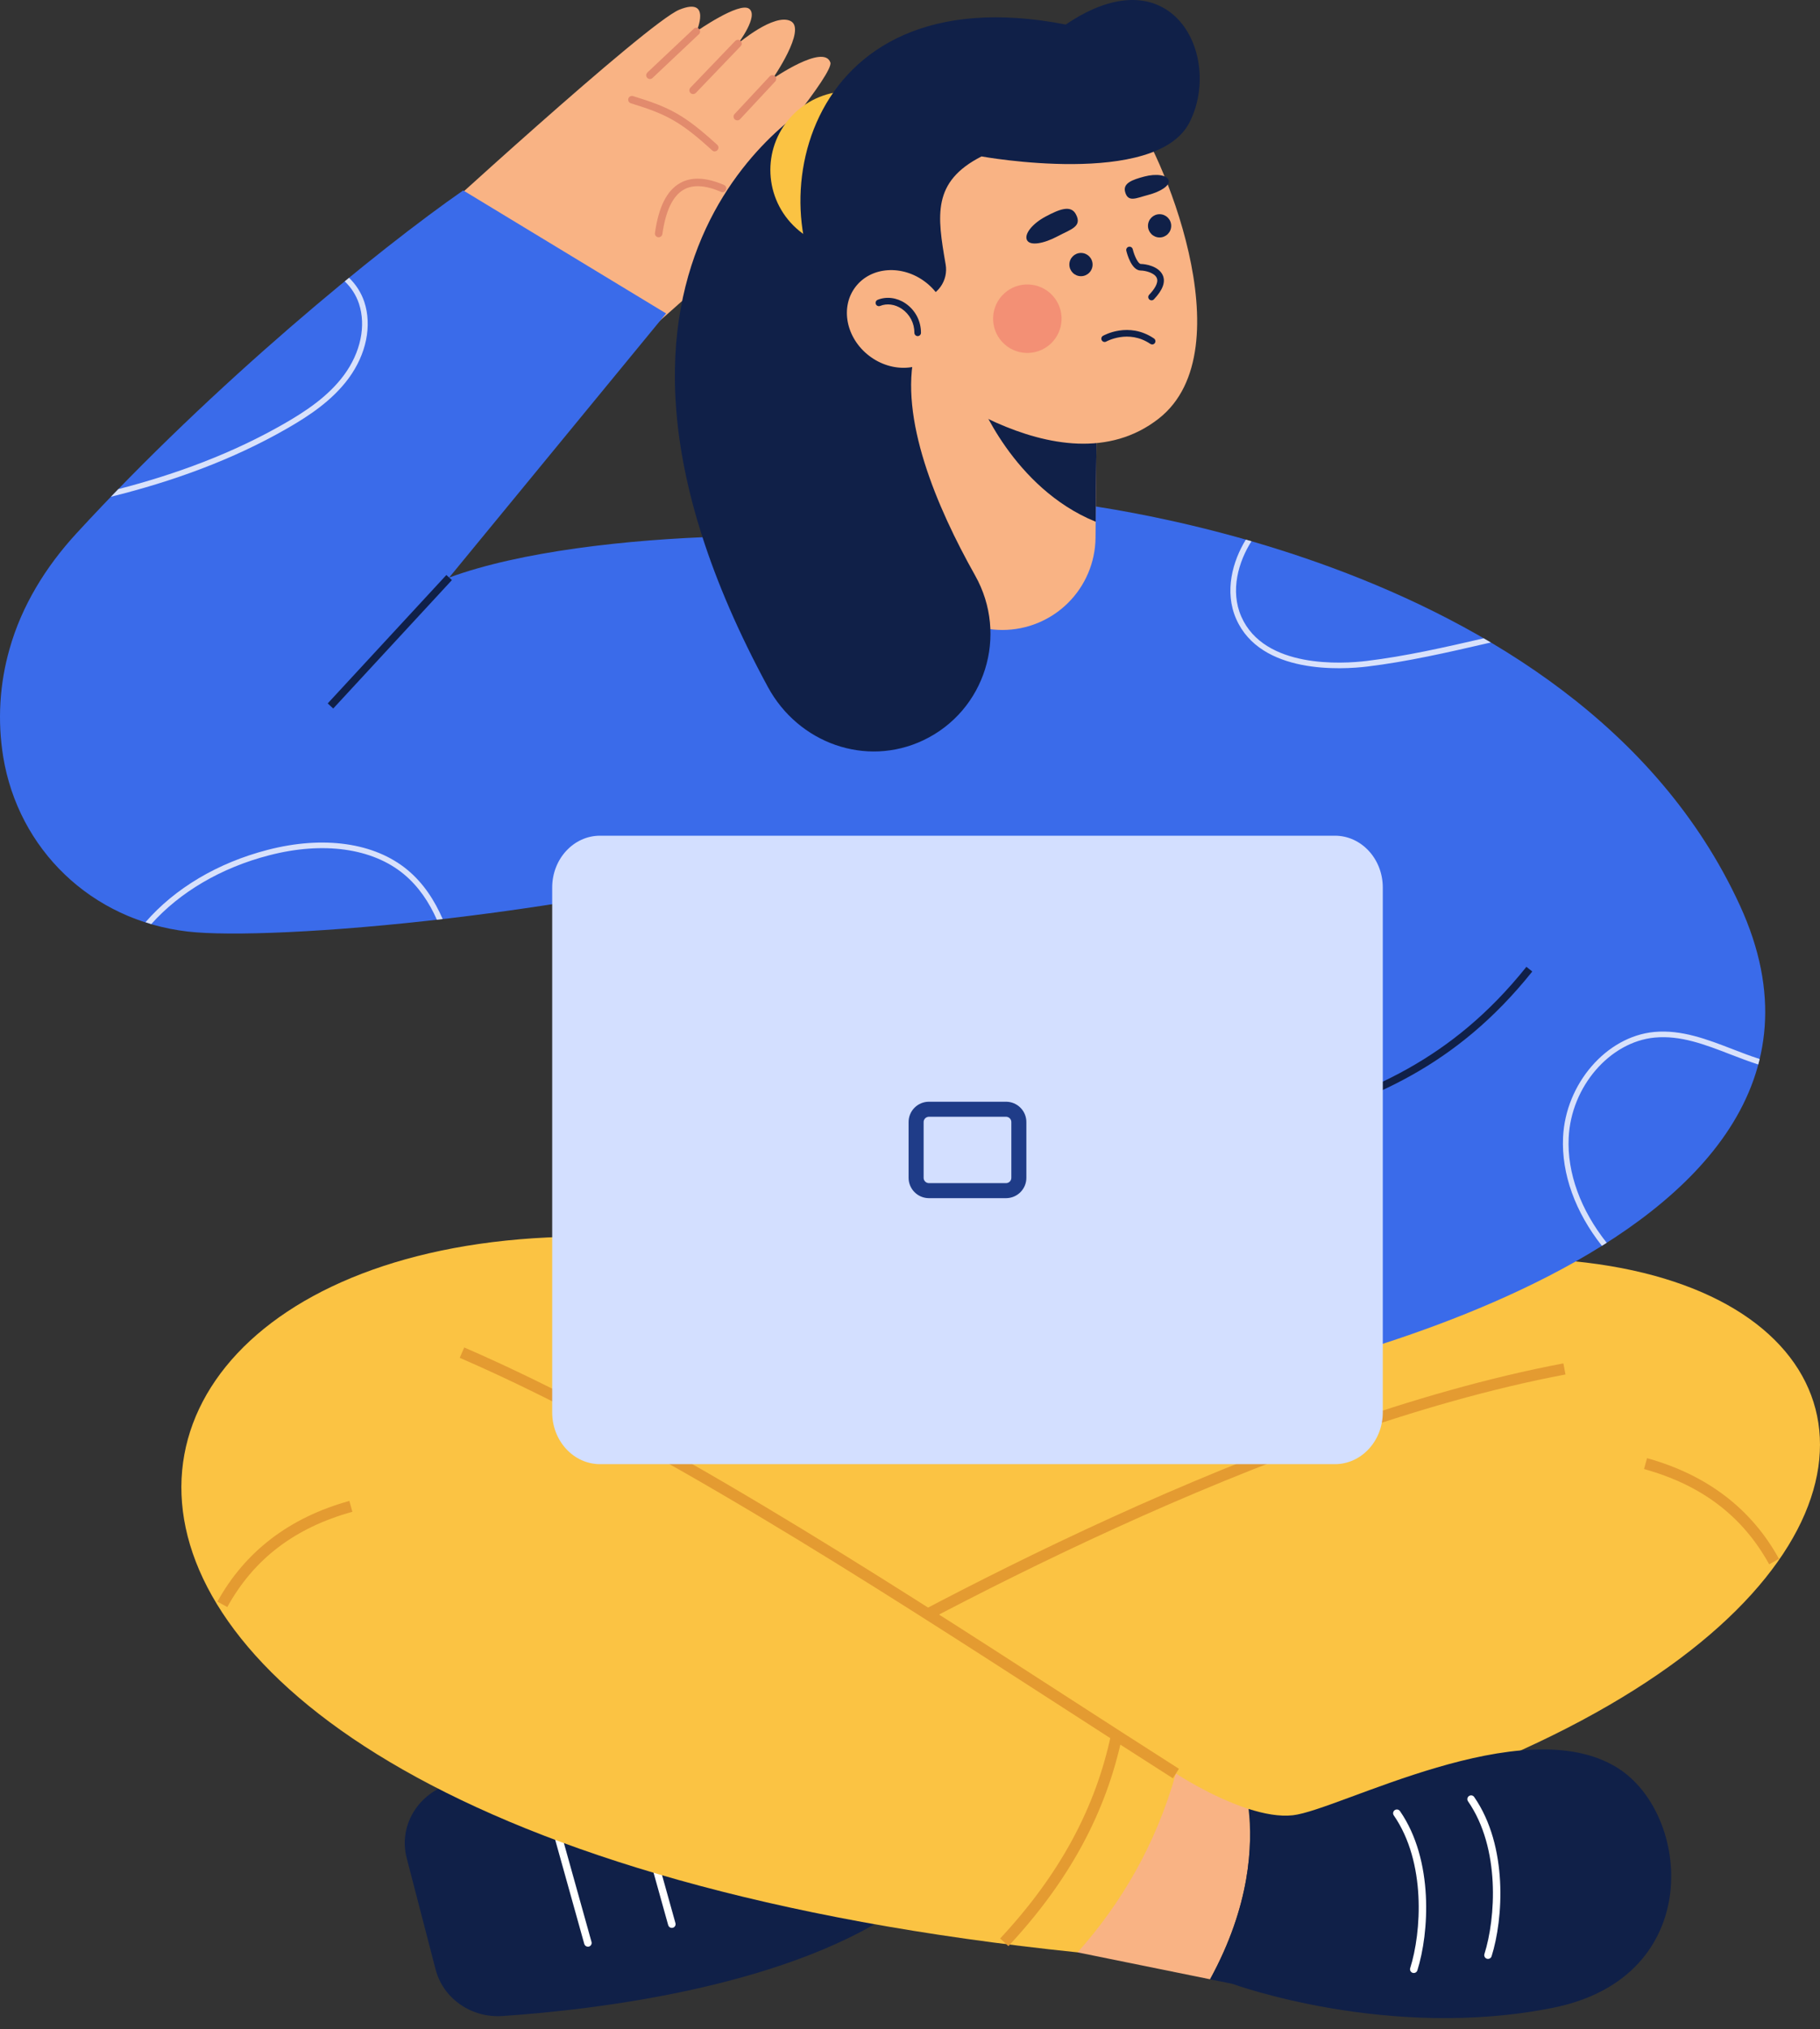 <svg width="96" height="107" viewBox="0 0 96 107" fill="none" xmlns="http://www.w3.org/2000/svg">
<rect x="0" y="0" width="96" height="107" fill="#333333" stroke="none"/>
<path d="M21.45 97.961L22.976 103.84C23.374 105.374 24.857 106.408 26.497 106.299C31.498 105.961 41.894 104.733 47.859 100.337L46.164 91.862C37.961 91.399 30.291 91.855 23.649 94.092C21.986 94.651 21.026 96.318 21.45 97.961Z" fill="#102048"/>
<path d="M31.01 102.643C30.966 102.642 30.925 102.628 30.89 102.602C30.856 102.576 30.831 102.539 30.819 102.498L28.77 95.163C28.763 95.138 28.761 95.112 28.764 95.086C28.767 95.06 28.776 95.035 28.788 95.013C28.801 94.99 28.818 94.97 28.839 94.954C28.859 94.938 28.883 94.926 28.908 94.919C28.933 94.912 28.959 94.91 28.985 94.913C29.011 94.916 29.036 94.924 29.058 94.937C29.081 94.95 29.101 94.967 29.117 94.987C29.133 95.008 29.145 95.031 29.152 95.056L31.201 102.392C31.215 102.442 31.209 102.496 31.183 102.541C31.158 102.587 31.116 102.621 31.066 102.636C31.047 102.641 31.029 102.643 31.01 102.643Z" fill="white"/>
<path d="M35.437 101.652C35.394 101.652 35.352 101.638 35.317 101.612C35.282 101.585 35.258 101.548 35.246 101.507L33.198 94.172C33.184 94.121 33.19 94.067 33.216 94.021C33.242 93.975 33.285 93.942 33.335 93.928C33.386 93.913 33.44 93.92 33.486 93.946C33.532 93.972 33.565 94.014 33.58 94.065L35.628 101.4C35.642 101.451 35.636 101.505 35.611 101.55C35.585 101.596 35.543 101.63 35.493 101.644C35.475 101.65 35.456 101.652 35.437 101.652Z" fill="white"/>
<path d="M40.579 66.167L21.515 71.825L35.673 91.222L55.998 92.839L84.032 80.984L73.379 64.954L40.579 66.167Z" fill="#FBC343"/>
<path d="M64.082 68.861C105.946 56.468 112.674 93.468 47.355 100.203C45.047 97.607 42.354 93.102 41.28 89.337L75.775 73.397L64.082 68.861Z" fill="#FBC343"/>
<path d="M65.859 95.378C63.9 94.751 62.025 93.512 62.025 93.512L55.297 95.621L56.84 102.942L63.83 104.361C65.958 100.468 66.082 97.27 65.859 95.378Z" fill="#F9B384"/>
<path d="M41.429 89.594L41.131 89.079C48.327 84.897 66.759 74.85 82.464 71.887L82.575 72.471C66.961 75.416 48.596 85.427 41.429 89.594Z" fill="#E49B31"/>
<path d="M40.579 66.167C1.611 58.758 -8.481 96.207 56.841 102.942C59.148 100.346 60.956 97.278 62.026 93.512C51.991 86.799 40.773 80.416 28.478 74.339L40.579 66.167Z" fill="#FBC343"/>
<path d="M61.866 93.764C60.012 92.584 58.081 91.337 56.036 90.016C45.771 83.39 34.135 75.877 24.25 71.593L24.487 71.047C34.417 75.348 46.074 82.876 56.358 89.517C58.403 90.836 60.333 92.085 62.185 93.262L61.866 93.764Z" fill="#E49B31"/>
<path d="M11.989 84.735L11.468 84.448C12.931 81.8 15.273 80.013 18.428 79.139L18.587 79.712C15.552 80.551 13.389 82.197 11.989 84.735Z" fill="#E49B31"/>
<path d="M93.32 82.481C91.918 79.943 89.758 78.3 86.718 77.457L86.877 76.884C90.035 77.763 92.378 79.545 93.837 82.193L93.32 82.481Z" fill="#E49B31"/>
<path d="M53.191 102.613L52.756 102.208C55.873 98.87 57.788 95.345 58.609 91.434L59.191 91.555C58.346 95.576 56.383 99.193 53.191 102.613Z" fill="#E49B31"/>
<path d="M85.294 93.198C80.301 90.114 70.622 95.444 68.192 95.713C67.484 95.792 66.665 95.636 65.859 95.378C66.081 97.27 65.958 100.468 63.828 104.362L65.016 104.604C65.016 104.604 73.223 107.612 81.929 105.861C89.966 104.244 89.219 95.621 85.294 93.198Z" fill="#102048"/>
<path d="M78.488 103.287C78.468 103.287 78.448 103.284 78.429 103.278C78.379 103.263 78.337 103.228 78.313 103.181C78.288 103.134 78.283 103.08 78.299 103.03C78.892 101.151 79.151 97.456 77.433 94.975C77.403 94.931 77.392 94.878 77.401 94.826C77.411 94.775 77.44 94.729 77.484 94.699C77.527 94.669 77.58 94.658 77.632 94.667C77.683 94.676 77.729 94.706 77.759 94.749C79.558 97.348 79.294 101.196 78.677 103.149C78.665 103.189 78.64 103.224 78.606 103.249C78.572 103.274 78.531 103.287 78.488 103.287Z" fill="white"/>
<path d="M74.573 104.031C74.553 104.031 74.533 104.028 74.514 104.022C74.464 104.006 74.422 103.971 74.397 103.924C74.373 103.878 74.368 103.823 74.384 103.773C74.977 101.894 75.236 98.2 73.518 95.719C73.504 95.697 73.493 95.673 73.487 95.648C73.482 95.622 73.481 95.596 73.486 95.57C73.491 95.545 73.5 95.52 73.514 95.498C73.528 95.477 73.547 95.458 73.568 95.443C73.589 95.428 73.614 95.417 73.639 95.412C73.664 95.406 73.691 95.406 73.716 95.41C73.742 95.415 73.766 95.425 73.788 95.439C73.81 95.453 73.829 95.471 73.844 95.492C75.644 98.091 75.379 101.94 74.762 103.892C74.75 103.932 74.725 103.967 74.691 103.992C74.656 104.017 74.615 104.031 74.573 104.031Z" fill="white"/>
<path d="M33.685 17.881C33.685 17.881 43.499 9.536 43.136 7.948C42.876 6.814 40.095 8.476 40.095 8.476C40.095 8.476 43.995 3.853 43.799 3.292C43.444 2.288 40.748 4.159 40.748 4.159C40.748 4.159 42.572 1.535 41.699 1.108C40.826 0.681 38.926 2.299 38.926 2.299C38.926 2.299 40.036 0.843 39.514 0.461C38.993 0.079 36.744 1.65 36.744 1.65C36.744 1.65 37.55 -0.186 35.836 0.51C34.12 1.206 22.097 12.241 22.097 12.241L33.685 17.881Z" fill="#F9B384"/>
<path d="M37.701 7.983C37.651 7.984 37.602 7.965 37.566 7.931C35.881 6.392 35.138 6.018 33.28 5.447C33.254 5.44 33.231 5.427 33.21 5.411C33.189 5.394 33.172 5.374 33.16 5.351C33.147 5.328 33.139 5.302 33.136 5.276C33.134 5.25 33.136 5.223 33.144 5.198C33.152 5.173 33.164 5.149 33.181 5.129C33.198 5.109 33.219 5.092 33.243 5.08C33.266 5.068 33.292 5.061 33.318 5.059C33.344 5.057 33.371 5.06 33.396 5.068C35.322 5.66 36.091 6.047 37.833 7.636C37.863 7.663 37.884 7.698 37.893 7.738C37.902 7.777 37.899 7.818 37.884 7.855C37.87 7.892 37.844 7.924 37.811 7.947C37.777 7.969 37.738 7.981 37.698 7.981L37.701 7.983Z" fill="#E28B6D"/>
<path d="M34.743 12.51H34.715C34.69 12.506 34.665 12.498 34.642 12.484C34.62 12.471 34.6 12.454 34.585 12.433C34.569 12.412 34.557 12.388 34.551 12.363C34.544 12.338 34.543 12.312 34.547 12.286C34.74 10.906 35.174 10.044 35.875 9.651C36.474 9.313 37.254 9.348 38.192 9.753C38.24 9.774 38.278 9.813 38.297 9.862C38.317 9.911 38.316 9.965 38.295 10.014C38.275 10.062 38.235 10.1 38.187 10.12C38.138 10.139 38.083 10.138 38.035 10.117C37.216 9.764 36.555 9.723 36.069 9.997C35.492 10.321 35.111 11.11 34.939 12.341C34.932 12.388 34.908 12.431 34.872 12.462C34.837 12.493 34.791 12.51 34.743 12.51Z" fill="#E28B6D"/>
<path d="M34.28 4.167C34.241 4.167 34.202 4.155 34.17 4.132C34.137 4.11 34.112 4.078 34.097 4.042C34.083 4.005 34.079 3.964 34.088 3.926C34.097 3.887 34.117 3.852 34.145 3.825L36.608 1.504C36.647 1.474 36.696 1.459 36.745 1.463C36.794 1.467 36.84 1.49 36.873 1.526C36.907 1.562 36.926 1.609 36.927 1.658C36.928 1.707 36.91 1.755 36.878 1.792L34.417 4.113C34.38 4.148 34.331 4.167 34.28 4.167Z" fill="#E28B6D"/>
<path d="M36.56 4.96C36.521 4.96 36.483 4.949 36.45 4.928C36.417 4.906 36.391 4.875 36.376 4.839C36.361 4.803 36.356 4.763 36.364 4.724C36.371 4.686 36.39 4.65 36.417 4.622L38.782 2.158C38.819 2.12 38.869 2.098 38.922 2.097C38.975 2.096 39.026 2.116 39.063 2.153C39.101 2.19 39.123 2.24 39.124 2.293C39.125 2.345 39.105 2.396 39.068 2.434L36.703 4.899C36.685 4.918 36.663 4.933 36.638 4.944C36.614 4.954 36.587 4.96 36.56 4.96Z" fill="#E28B6D"/>
<path d="M38.89 6.347C38.851 6.348 38.813 6.336 38.781 6.315C38.749 6.294 38.723 6.264 38.708 6.229C38.693 6.193 38.688 6.154 38.694 6.116C38.701 6.078 38.718 6.043 38.745 6.014L40.601 4.024C40.637 3.985 40.687 3.962 40.739 3.961C40.792 3.959 40.843 3.978 40.881 4.014C40.919 4.05 40.942 4.099 40.944 4.152C40.946 4.204 40.927 4.255 40.891 4.294L39.035 6.286C39.017 6.306 38.994 6.321 38.969 6.332C38.944 6.342 38.917 6.348 38.89 6.347Z" fill="#E28B6D"/>
<path d="M70.757 73.699L34.875 75.087L30.911 42.377C30.911 42.377 42.92 30.983 47.544 26.788L55.347 26.388C79.553 37.39 75.589 51.132 70.757 73.699Z" fill="#3A6BEA"/>
<path d="M55.346 26.388C55.346 26.388 83.04 28.753 91.77 47.729C100.313 66.295 65.206 72.906 65.206 72.906L55.346 26.388Z" fill="#3A6BEA"/>
<path d="M23.691 30.453L35.135 16.527L24.433 10.04C19.969 13.144 11.337 20.176 4.021 28.136C2.406 29.893 1.145 31.946 0.507 34.205C-0.024 36.057 -0.14 38.003 0.169 39.905C0.968 44.767 4.792 48.521 9.897 49.117C14.257 49.627 30.913 48.324 44.391 44.359L48.356 29.059C46.318 27.901 31.177 27.7 23.691 30.453Z" fill="#3A6BEA"/>
<g opacity="0.8">
<path d="M78.458 33.917L78.637 33.876C78.512 33.802 78.386 33.73 78.26 33.657C76.233 34.124 74.138 34.603 72.073 34.851C70.832 35.001 66.688 35.275 65.476 32.513C64.874 31.139 65.33 29.611 66.011 28.538L65.714 28.453C65.017 29.589 64.569 31.183 65.204 32.632C66.497 35.582 70.813 35.302 72.109 35.146C74.232 34.89 76.38 34.397 78.458 33.917Z" fill="white"/>
<path d="M91.382 55.316C90.059 54.805 88.692 54.277 87.255 54.412C84.734 54.65 82.577 57.143 82.447 59.968C82.358 61.895 83.094 63.913 84.496 65.689C84.581 65.636 84.665 65.584 84.749 65.529C83.377 63.804 82.654 61.845 82.744 59.982C82.869 57.299 84.907 54.933 87.283 54.708C88.649 54.581 89.924 55.072 91.274 55.594C91.756 55.78 92.246 55.968 92.744 56.127C92.77 56.031 92.795 55.935 92.818 55.838C92.333 55.684 91.853 55.498 91.382 55.316Z" fill="white"/>
<path d="M21.483 45.859C19.753 44.43 17.067 44.047 14.117 44.811C11.482 45.492 9.225 46.838 7.674 48.625C7.776 48.658 7.876 48.693 7.979 48.725C9.489 47.036 11.663 45.752 14.191 45.099C17.051 44.355 19.642 44.72 21.297 46.089C22.083 46.739 22.64 47.583 23.044 48.495L23.351 48.459C22.925 47.479 22.335 46.561 21.483 45.859Z" fill="white"/>
<path d="M5.852 26.192C9.092 25.387 12.253 24.257 15.169 22.577C16.271 21.942 17.515 21.134 18.39 19.946C19.321 18.681 19.63 17.175 19.217 15.92C19.055 15.437 18.779 15 18.41 14.648L18.182 14.835C18.526 15.159 18.785 15.564 18.935 16.013C19.317 17.178 19.024 18.581 18.15 19.769C17.308 20.913 16.096 21.7 15.021 22.32C12.271 23.904 9.296 25 6.239 25.791L5.852 26.192Z" fill="white"/>
</g>
<path d="M57.881 19.115L57.876 19.623L57.795 27.51L57.786 28.364C57.771 29.657 57.246 30.891 56.326 31.799C55.407 32.707 54.166 33.216 52.873 33.216C51.581 33.215 50.34 32.705 49.421 31.796C48.502 30.887 47.979 29.652 47.964 28.36L47.869 18.612L57.881 19.115Z" fill="#F9B384"/>
<path d="M57.876 19.623L57.795 27.51C53.412 25.725 51.607 20.98 51.607 20.98L57.876 19.623Z" fill="#102048"/>
<path d="M59.611 5.86C61.182 7.745 65.769 18.429 61.12 22.071C55.887 26.172 47.925 19.436 47.925 19.436L46.855 6.991L53.767 5.166L59.611 5.86Z" fill="#F9B384"/>
<path d="M43.334 5.175C43.334 5.175 28.003 13.171 40.504 36.222C42.109 39.182 45.665 40.474 48.707 39.03C51.971 37.477 53.206 33.49 51.435 30.343C49.39 26.71 47.417 22.031 48.258 18.552L43.334 5.175Z" fill="#102048"/>
<path d="M47.714 11.892C49.333 10.272 49.333 7.647 47.714 6.027C46.094 4.407 43.468 4.407 41.849 6.027C40.229 7.647 40.229 10.272 41.849 11.892C43.468 13.511 46.094 13.511 47.714 11.892Z" fill="#FBC343"/>
<path d="M49.88 13.942C49.432 11.355 49.159 9.581 51.773 8.248C51.773 8.248 60.988 9.924 62.747 6.446C64.507 2.969 61.83 -2.518 56.217 1.294C41.849 -1.512 39.922 11.934 44.279 16.416L48.579 15.756C48.784 15.724 48.981 15.652 49.158 15.543C49.335 15.434 49.489 15.291 49.61 15.122C49.731 14.953 49.817 14.762 49.864 14.559C49.91 14.357 49.916 14.147 49.88 13.942Z" fill="#102048"/>
<path d="M57.018 14.563C57.357 14.563 57.631 14.288 57.631 13.95C57.631 13.611 57.357 13.337 57.018 13.337C56.68 13.337 56.406 13.611 56.406 13.95C56.406 14.288 56.68 14.563 57.018 14.563Z" fill="#102048"/>
<path d="M61.165 12.521C61.504 12.521 61.778 12.246 61.778 11.908C61.778 11.569 61.504 11.295 61.165 11.295C60.827 11.295 60.553 11.569 60.553 11.908C60.553 12.246 60.827 12.521 61.165 12.521Z" fill="#102048"/>
<path d="M60.741 15.836C60.697 15.835 60.654 15.818 60.621 15.788C60.605 15.772 60.592 15.753 60.582 15.732C60.573 15.712 60.568 15.689 60.567 15.666C60.567 15.644 60.571 15.621 60.579 15.6C60.587 15.578 60.6 15.559 60.615 15.543C60.861 15.284 61.13 14.92 61.017 14.656C60.9 14.383 60.403 14.265 60.175 14.265C59.687 14.265 59.452 13.395 59.41 13.221C59.399 13.176 59.407 13.129 59.431 13.089C59.455 13.05 59.493 13.022 59.538 13.011C59.583 13 59.63 13.008 59.67 13.032C59.709 13.056 59.737 13.095 59.748 13.139C59.837 13.506 60.039 13.918 60.176 13.918C60.41 13.918 61.122 14.028 61.336 14.52C61.487 14.871 61.33 15.295 60.867 15.782C60.851 15.799 60.832 15.813 60.81 15.822C60.788 15.831 60.765 15.836 60.741 15.836Z" fill="#102048"/>
<path d="M60.772 18.16C60.737 18.16 60.704 18.15 60.675 18.131C59.522 17.352 58.358 18.005 58.345 18.012C58.306 18.032 58.26 18.036 58.217 18.024C58.174 18.011 58.138 17.982 58.116 17.944C58.093 17.905 58.087 17.859 58.097 17.816C58.108 17.773 58.135 17.735 58.172 17.711C58.228 17.679 59.539 16.945 60.869 17.846C60.9 17.867 60.924 17.897 60.936 17.932C60.949 17.967 60.95 18.005 60.939 18.041C60.928 18.076 60.906 18.108 60.876 18.13C60.846 18.152 60.809 18.163 60.772 18.163V18.16Z" fill="#102048"/>
<path d="M56.75 11.297C57.099 11.952 56.491 12.084 55.78 12.462C55.068 12.841 54.34 12.979 54.173 12.665C54.007 12.351 54.449 11.792 55.161 11.414C55.872 11.037 56.48 10.789 56.75 11.297Z" fill="#102048"/>
<path d="M59.345 10.112C59.498 10.698 59.935 10.441 60.57 10.276C61.206 10.11 61.719 9.79 61.645 9.511C61.572 9.232 60.998 9.14 60.361 9.308C59.725 9.476 59.227 9.659 59.345 10.112Z" fill="#102048"/>
<path opacity="0.4" d="M55.414 18.132C56.147 17.456 56.193 16.313 55.517 15.579C54.84 14.846 53.698 14.8 52.964 15.476C52.231 16.153 52.185 17.296 52.861 18.029C53.538 18.762 54.681 18.808 55.414 18.132Z" fill="#EB5D60"/>
<path d="M49.532 18.516C50.358 17.446 50.042 15.819 48.826 14.881C47.611 13.943 45.956 14.049 45.131 15.119C44.305 16.188 44.622 17.816 45.837 18.754C47.053 19.692 48.707 19.585 49.532 18.516Z" fill="#F9B384"/>
<path d="M48.405 17.722C48.359 17.722 48.315 17.703 48.283 17.671C48.25 17.638 48.232 17.594 48.232 17.548C48.233 17.298 48.173 17.052 48.057 16.831C47.94 16.611 47.771 16.422 47.565 16.282C47.207 16.041 46.781 15.985 46.425 16.13C46.382 16.148 46.334 16.147 46.292 16.13C46.249 16.112 46.215 16.078 46.198 16.035C46.181 15.992 46.181 15.945 46.199 15.902C46.217 15.86 46.251 15.826 46.293 15.809C46.756 15.62 47.307 15.689 47.758 15.994C48.012 16.166 48.22 16.397 48.363 16.668C48.506 16.939 48.58 17.241 48.579 17.548C48.579 17.594 48.56 17.638 48.528 17.671C48.495 17.703 48.451 17.722 48.405 17.722Z" fill="#102048"/>
<path d="M23.545 30.317L17.286 37.089L17.577 37.358L23.837 30.586L23.545 30.317Z" fill="#102048"/>
<path d="M67.643 59.418L67.528 59.039C72.084 57.65 76.506 55.988 80.514 50.977L80.824 51.224C76.746 56.325 72.262 58.01 67.643 59.418Z" fill="#102048"/>
<path d="M70.414 44.064H31.651C30.257 44.064 29.127 45.287 29.127 46.795V74.47C29.127 75.978 30.257 77.2 31.651 77.2H70.414C71.808 77.2 72.938 75.978 72.938 74.47V46.795C72.938 45.287 71.808 44.064 70.414 44.064Z" fill="#D3DFFF"/>
<path d="M53.079 58.883C53.152 58.886 53.221 58.919 53.271 58.973C53.321 59.027 53.348 59.098 53.345 59.172V62.094C53.347 62.167 53.321 62.239 53.271 62.293C53.221 62.346 53.152 62.379 53.079 62.382H48.986C48.912 62.379 48.843 62.346 48.793 62.293C48.743 62.239 48.717 62.167 48.719 62.094V59.172C48.717 59.098 48.743 59.027 48.793 58.973C48.843 58.919 48.912 58.886 48.986 58.883H53.079ZM53.079 58.091H48.986C48.702 58.094 48.431 58.209 48.232 58.412C48.034 58.615 47.923 58.888 47.926 59.172V62.094C47.924 62.378 48.034 62.651 48.233 62.853C48.431 63.056 48.702 63.172 48.986 63.175H53.079C53.362 63.172 53.633 63.056 53.832 62.853C54.03 62.651 54.141 62.378 54.138 62.094V59.172C54.141 58.888 54.031 58.615 53.832 58.412C53.633 58.209 53.362 58.094 53.079 58.091Z" fill="#1F3C88"/>
</svg>
